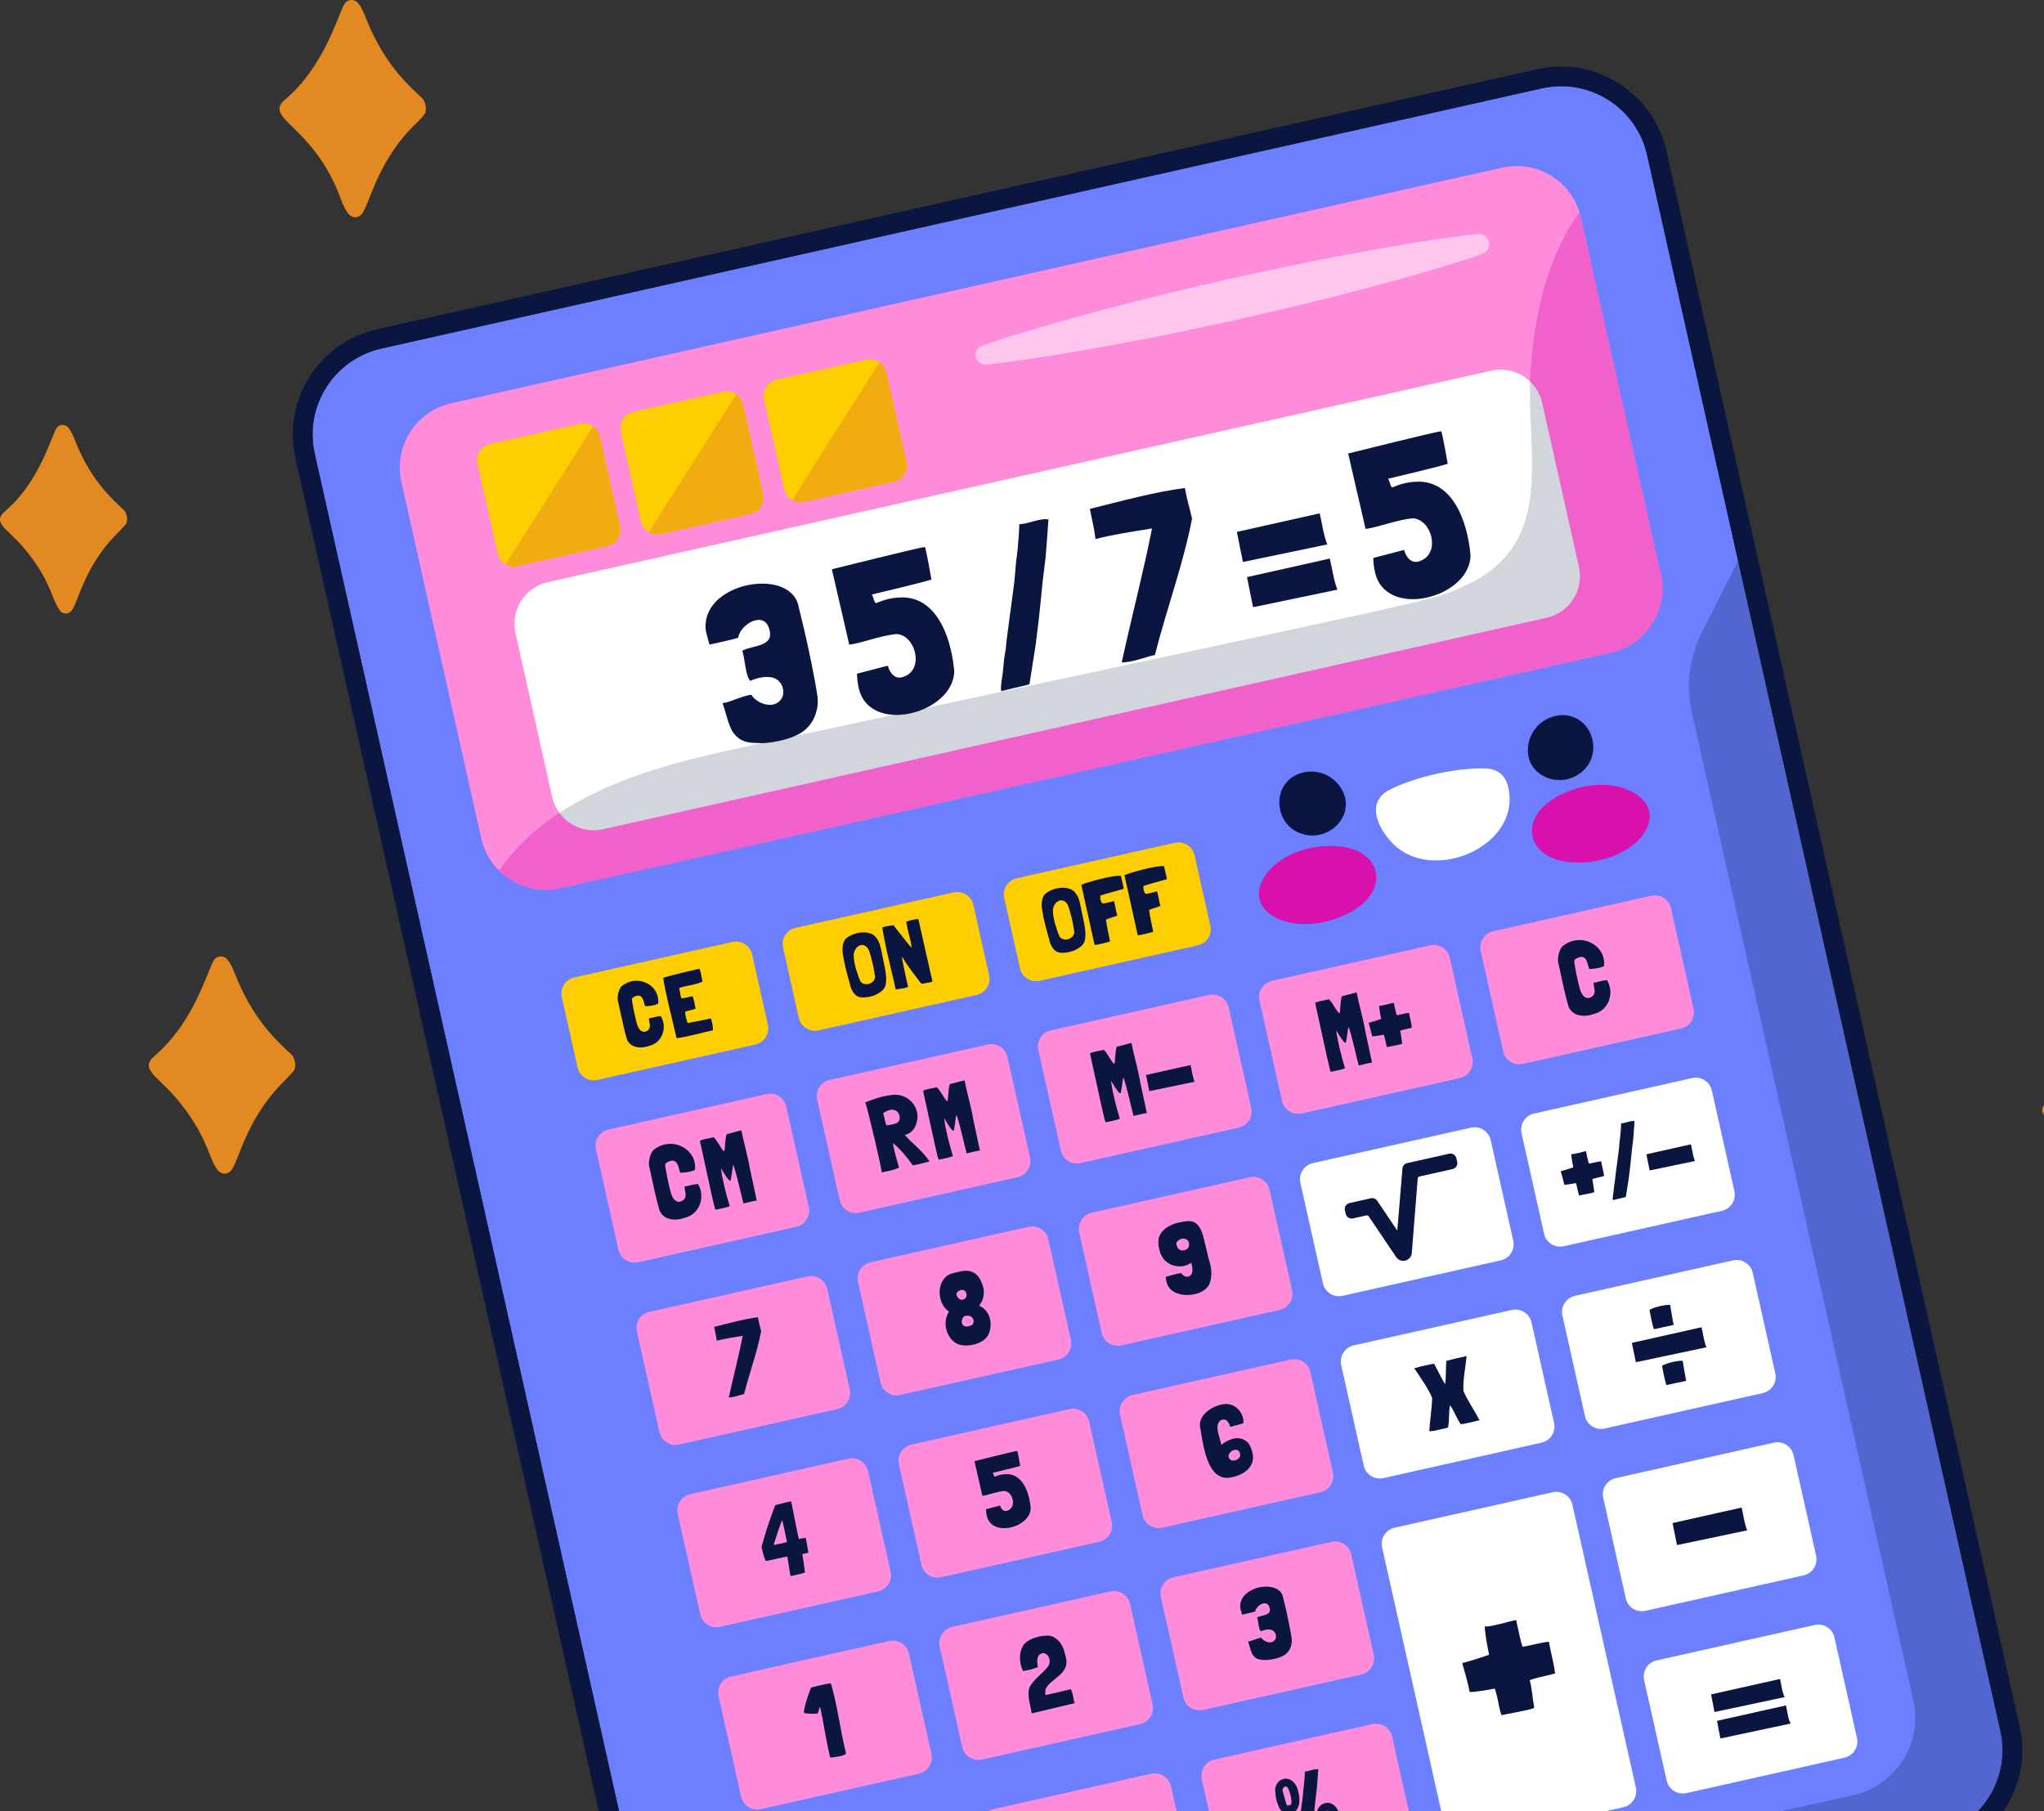 <svg width="79" height="70" viewBox="0 0 79 70" fill="none" xmlns="http://www.w3.org/2000/svg">
<rect x="0" y="0" width="79" height="70" fill="#333333" stroke="none"/>
<path d="M63.66 5.992L77.314 66.901C77.725 68.734 76.571 70.555 74.734 70.967L29.888 81.021C29.475 81.113 29.063 81.128 28.663 81.069C27.303 80.877 26.137 79.865 25.819 78.445L12.164 17.536C11.753 15.702 12.907 13.881 14.745 13.47L59.59 3.416C61.428 3.004 63.248 4.158 63.66 5.992Z" fill="#6B7FFF"/>
<path d="M61.101 8.407L64.191 22.191C64.499 23.561 63.635 24.924 62.264 25.232L21.645 34.337C21.188 34.44 20.73 34.413 20.314 34.279C19.926 34.155 19.573 33.937 19.285 33.649C18.956 33.322 18.713 32.898 18.603 32.41L15.513 18.626C15.206 17.256 16.069 15.893 17.44 15.585L58.06 6.479C58.749 6.325 59.43 6.465 59.983 6.813C60.477 7.129 60.862 7.606 61.044 8.204C61.067 8.27 61.085 8.336 61.101 8.407Z" fill="#FF8CDB"/>
<path d="M58.86 41.12L64.973 39.75C65.316 39.673 65.532 39.332 65.455 38.989L64.584 35.104C64.507 34.76 64.166 34.545 63.823 34.621L57.71 35.992C57.366 36.069 57.151 36.41 57.227 36.753L58.099 40.638C58.176 40.981 58.517 41.198 58.86 41.12Z" fill="#FF8CDB"/>
<path d="M50.31 43.037L56.423 41.667C56.767 41.59 56.983 41.249 56.906 40.906L56.035 37.02C55.958 36.677 55.617 36.461 55.274 36.538L49.161 37.908C48.818 37.985 48.602 38.326 48.679 38.669L49.55 42.555C49.626 42.898 49.967 43.114 50.31 43.037Z" fill="#FF8CDB"/>
<path d="M46.5 66.09L52.613 64.719C52.957 64.642 53.172 64.302 53.096 63.958L52.225 60.073C52.148 59.73 51.807 59.514 51.464 59.591L45.35 60.961C45.007 61.038 44.791 61.379 44.868 61.722L45.739 65.607C45.816 65.951 46.157 66.167 46.5 66.09Z" fill="#FF8CDB"/>
<path d="M48.08 73.135L54.193 71.765C54.537 71.688 54.753 71.347 54.676 71.004L53.805 67.118C53.728 66.775 53.387 66.559 53.044 66.636L46.93 68.007C46.587 68.083 46.371 68.424 46.448 68.767L47.319 72.653C47.396 72.996 47.737 73.212 48.08 73.135Z" fill="#FF8CDB"/>
<path d="M44.922 59.044L51.034 57.674C51.378 57.597 51.593 57.256 51.517 56.913L50.645 53.028C50.569 52.684 50.228 52.468 49.885 52.545L43.771 53.916C43.428 53.993 43.212 54.333 43.289 54.677L44.16 58.562C44.237 58.905 44.578 59.121 44.922 59.044Z" fill="#FF8CDB"/>
<path d="M43.343 51.999L49.456 50.628C49.799 50.551 50.015 50.211 49.938 49.867L49.067 45.982C48.99 45.639 48.649 45.423 48.306 45.5L42.193 46.87C41.85 46.947 41.634 47.288 41.711 47.631L42.582 51.516C42.659 51.859 42.999 52.075 43.343 51.999Z" fill="#FF8CDB"/>
<path d="M41.763 44.953L47.877 43.582C48.22 43.505 48.436 43.165 48.359 42.821L47.488 38.936C47.411 38.593 47.07 38.377 46.727 38.454L40.614 39.824C40.271 39.901 40.055 40.242 40.132 40.585L41.003 44.471C41.079 44.814 41.42 45.03 41.763 44.953Z" fill="#FF8CDB"/>
<path d="M37.953 68.006L44.066 66.636C44.409 66.559 44.625 66.218 44.548 65.875L43.677 61.989C43.6 61.646 43.259 61.43 42.916 61.507L36.803 62.878C36.459 62.955 36.243 63.295 36.32 63.639L37.191 67.524C37.269 67.867 37.609 68.083 37.953 68.006Z" fill="#FF8CDB"/>
<path d="M39.534 75.052L45.647 73.681C45.99 73.604 46.206 73.264 46.129 72.92L45.258 69.035C45.181 68.692 44.84 68.476 44.497 68.553L38.384 69.923C38.04 70 37.824 70.341 37.901 70.684L38.772 74.569C38.85 74.913 39.19 75.129 39.534 75.052Z" fill="#FF8CDB"/>
<path d="M36.374 60.96L42.487 59.59C42.83 59.513 43.046 59.172 42.969 58.829L42.098 54.944C42.021 54.6 41.681 54.385 41.337 54.461L35.224 55.832C34.881 55.909 34.665 56.249 34.742 56.593L35.613 60.478C35.69 60.821 36.03 61.038 36.374 60.96Z" fill="#FF8CDB"/>
<path d="M34.794 53.915L40.907 52.544C41.25 52.468 41.466 52.127 41.389 51.783L40.518 47.898C40.441 47.555 40.1 47.339 39.757 47.416L33.644 48.786C33.301 48.863 33.085 49.204 33.162 49.547L34.033 53.433C34.11 53.776 34.45 53.992 34.794 53.915Z" fill="#FF8CDB"/>
<path d="M33.215 46.869L39.328 45.499C39.672 45.422 39.887 45.081 39.81 44.738L38.939 40.852C38.862 40.509 38.522 40.293 38.178 40.37L32.065 41.741C31.722 41.818 31.506 42.158 31.583 42.502L32.454 46.387C32.531 46.73 32.872 46.946 33.215 46.869Z" fill="#FF8CDB"/>
<path d="M29.405 69.922L35.518 68.552C35.862 68.475 36.077 68.134 36.001 67.791L35.129 63.906C35.053 63.562 34.712 63.346 34.368 63.423L28.256 64.794C27.912 64.871 27.697 65.211 27.773 65.555L28.644 69.44C28.721 69.783 29.062 69.999 29.405 69.922Z" fill="#FF8CDB"/>
<path d="M27.826 62.877L33.94 61.506C34.283 61.429 34.499 61.089 34.422 60.745L33.551 56.86C33.474 56.517 33.133 56.301 32.79 56.378L26.677 57.748C26.333 57.825 26.117 58.166 26.194 58.509L27.065 62.394C27.143 62.738 27.483 62.953 27.826 62.877Z" fill="#FF8CDB"/>
<path d="M26.247 55.831L32.36 54.461C32.704 54.384 32.92 54.043 32.843 53.7L31.972 49.815C31.895 49.471 31.554 49.255 31.211 49.332L25.097 50.703C24.754 50.779 24.538 51.12 24.615 51.464L25.486 55.349C25.563 55.692 25.904 55.908 26.247 55.831Z" fill="#FF8CDB"/>
<path d="M24.666 48.786L30.778 47.415C31.122 47.339 31.338 46.998 31.261 46.654L30.39 42.769C30.313 42.426 29.972 42.21 29.629 42.287L23.515 43.657C23.172 43.734 22.956 44.075 23.033 44.418L23.904 48.303C23.982 48.647 24.322 48.863 24.666 48.786Z" fill="#FF8CDB"/>
<path d="M23.473 21.111L20.008 21.887C19.659 21.966 19.312 21.746 19.234 21.397L18.457 17.931C18.379 17.582 18.598 17.236 18.948 17.158L22.413 16.381C22.762 16.303 23.109 16.522 23.187 16.872L23.964 20.337C24.041 20.686 23.822 21.033 23.473 21.111Z" fill="#FFCE00"/>
<path d="M29.01 19.869L25.545 20.646C25.196 20.724 24.849 20.505 24.771 20.155L23.994 16.69C23.916 16.341 24.135 15.995 24.485 15.916L27.95 15.14C28.299 15.061 28.646 15.281 28.724 15.63L29.501 19.096C29.579 19.445 29.359 19.791 29.01 19.869Z" fill="#FFCE00"/>
<path d="M34.259 14.39L35.036 17.857C35.114 18.203 34.894 18.549 34.548 18.627L31.081 19.404C30.915 19.441 30.749 19.412 30.612 19.331C30.463 19.245 30.348 19.097 30.308 18.917L29.531 15.45C29.452 15.1 29.671 14.754 30.021 14.676L33.488 13.899C33.668 13.859 33.852 13.899 33.992 13.997C34.124 14.086 34.221 14.224 34.259 14.39Z" fill="#FFCE00"/>
<path d="M40.184 37.908L46.297 36.537C46.64 36.46 46.856 36.12 46.779 35.776L46.169 33.056C46.093 32.713 45.752 32.497 45.408 32.574L39.296 33.944C38.952 34.021 38.736 34.362 38.813 34.706L39.423 37.425C39.5 37.769 39.84 37.984 40.184 37.908Z" fill="#FFCE00"/>
<path d="M31.634 39.824L37.748 38.454C38.091 38.377 38.307 38.036 38.23 37.693L37.62 34.973C37.543 34.63 37.203 34.414 36.859 34.491L30.746 35.861C30.402 35.938 30.187 36.279 30.264 36.622L30.873 39.342C30.95 39.685 31.291 39.901 31.634 39.824Z" fill="#FFCE00"/>
<path d="M23.085 41.74L29.198 40.37C29.541 40.293 29.757 39.952 29.68 39.609L29.07 36.889C28.993 36.546 28.653 36.33 28.309 36.407L22.196 37.777C21.853 37.854 21.637 38.195 21.714 38.538L22.324 41.258C22.401 41.601 22.742 41.817 23.085 41.74Z" fill="#FFCE00"/>
<g opacity="0.5">
<path d="M34.26 14.39L35.037 17.857C35.114 18.203 34.895 18.549 34.549 18.626L31.082 19.404C30.916 19.441 30.75 19.411 30.613 19.331L33.993 13.997C34.125 14.086 34.222 14.224 34.26 14.39Z" fill="#E38921"/>
<path d="M28.724 15.631L29.501 19.097C29.578 19.444 29.359 19.79 29.013 19.867L25.546 20.644C25.38 20.682 25.214 20.652 25.077 20.572L28.457 15.238C28.588 15.327 28.686 15.465 28.724 15.631Z" fill="#E38921"/>
<path d="M23.187 16.872L23.965 20.339C24.042 20.685 23.823 21.031 23.477 21.109L20.01 21.886C19.844 21.923 19.678 21.894 19.541 21.813L22.921 16.48C23.053 16.568 23.15 16.706 23.187 16.872Z" fill="#E38921"/>
</g>
<g opacity="0.25">
<path d="M67.179 21.68L77.317 66.9C77.728 68.734 76.574 70.555 74.737 70.967L29.891 81.02C29.478 81.113 29.065 81.127 28.666 81.068L29.003 80.703C30.337 79.254 32.086 78.246 34.008 77.815L71.631 69.38C73.281 69.01 74.32 67.371 73.95 65.721L65.391 27.539C65.155 26.49 65.292 25.394 65.778 24.436L67.179 21.68Z" fill="#0A1640"/>
</g>
<path d="M48.818 33.973C49.43 32.884 51.127 32.46 52.268 32.817C53.397 33.17 53.624 34.468 52.2 35.252C50.248 36.325 48.025 35.385 48.818 33.973Z" fill="#D811AD"/>
<path d="M63.286 30.729C62.268 30.006 60.552 30.347 59.673 31.157C58.803 31.958 59.152 33.228 60.774 33.329C62.997 33.467 64.607 31.668 63.286 30.729Z" fill="#D811AD"/>
<path d="M59.781 23.877L23.308 32.05C22.649 32.199 21.993 31.928 21.622 31.417C21.491 31.242 21.395 31.037 21.343 30.809L19.923 24.466C19.722 23.58 20.281 22.702 21.168 22.501L57.64 14.327C58.199 14.201 58.754 14.375 59.138 14.747C59.365 14.961 59.532 15.245 59.606 15.572L61.026 21.911C61.227 22.798 60.667 23.676 59.781 23.877Z" fill="white"/>
<path d="M63.596 62.257L69.71 60.887C70.053 60.81 70.269 60.469 70.192 60.126L69.321 56.24C69.244 55.897 68.903 55.681 68.56 55.758L62.447 57.129C62.104 57.206 61.888 57.546 61.965 57.89L62.836 61.775C62.912 62.118 63.253 62.334 63.596 62.257Z" fill="white"/>
<path d="M65.177 69.303L71.29 67.932C71.633 67.855 71.849 67.515 71.772 67.171L70.901 63.286C70.824 62.943 70.483 62.727 70.14 62.804L64.027 64.174C63.684 64.251 63.468 64.592 63.545 64.935L64.416 68.82C64.492 69.164 64.833 69.379 65.177 69.303Z" fill="white"/>
<path d="M62.019 55.212L68.132 53.841C68.475 53.764 68.691 53.424 68.614 53.08L67.743 49.195C67.666 48.852 67.326 48.636 66.982 48.713L60.869 50.083C60.526 50.16 60.31 50.501 60.387 50.844L61.258 54.73C61.335 55.073 61.675 55.289 62.019 55.212Z" fill="white"/>
<path d="M60.439 48.166L66.552 46.796C66.895 46.719 67.111 46.378 67.034 46.035L66.163 42.15C66.086 41.806 65.745 41.59 65.402 41.667L59.289 43.038C58.946 43.115 58.73 43.455 58.807 43.799L59.678 47.684C59.755 48.027 60.095 48.243 60.439 48.166Z" fill="white"/>
<path d="M53.418 59.806L55.868 70.736C55.945 71.08 56.286 71.296 56.629 71.219L62.742 69.848C63.086 69.771 63.301 69.431 63.225 69.087L60.774 58.157C60.697 57.813 60.357 57.597 60.013 57.674L53.9 59.045C53.557 59.121 53.341 59.462 53.418 59.806Z" fill="white"/>
<path d="M53.469 57.128L59.582 55.757C59.925 55.681 60.141 55.34 60.064 54.996L59.193 51.111C59.116 50.768 58.776 50.552 58.432 50.629L52.319 51.999C51.976 52.076 51.76 52.417 51.837 52.76L52.708 56.645C52.785 56.989 53.126 57.205 53.469 57.128Z" fill="white"/>
<path d="M51.891 50.082L58.004 48.712C58.347 48.635 58.563 48.294 58.486 47.951L57.615 44.066C57.538 43.722 57.198 43.507 56.854 43.583L50.741 44.954C50.398 45.031 50.182 45.371 50.259 45.715L51.13 49.6C51.207 49.944 51.548 50.159 51.891 50.082Z" fill="white"/>
<path d="M57.38 29.698C57.886 29.705 58.182 29.977 58.283 30.383C58.83 32.557 55.738 34.025 54.091 32.828C53.502 32.399 52.71 31.227 53.535 30.631C53.97 30.317 55.727 29.677 57.38 29.698Z" fill="white"/>
<path opacity="0.5" d="M37.962 13.355C39.52 12.829 41.096 12.383 42.678 11.964C44.258 11.54 45.85 11.164 47.443 10.796C49.04 10.443 50.639 10.101 52.248 9.805C53.857 9.504 55.471 9.232 57.104 9.039C57.326 9.013 57.527 9.171 57.553 9.393C57.576 9.586 57.458 9.764 57.28 9.823C55.722 10.346 54.145 10.789 52.562 11.204C50.981 11.623 49.388 11.996 47.794 12.359C46.196 12.706 44.596 13.045 42.986 13.337C41.376 13.633 39.761 13.902 38.127 14.092C37.919 14.116 37.73 13.967 37.706 13.758C37.684 13.578 37.795 13.411 37.962 13.355Z" fill="white"/>
<g opacity="0.35">
<path d="M62.261 25.231L21.643 34.339C21.184 34.44 20.726 34.414 20.311 34.278C19.922 34.156 19.573 33.938 19.284 33.649C19.835 32.867 20.529 32.177 21.294 31.635C21.403 31.557 21.512 31.482 21.621 31.417C21.993 31.928 22.648 32.199 23.308 32.05L59.78 23.877C60.667 23.676 61.226 22.798 61.025 21.911L59.605 15.572C59.531 15.245 59.365 14.961 59.138 14.747C59.138 14.576 59.146 14.411 59.16 14.245C59.325 12.113 59.802 9.928 61.042 8.203C61.095 8.356 64.188 22.186 64.188 22.191C64.498 23.562 63.633 24.925 62.261 25.231Z" fill="#D811AD"/>
</g>
<g opacity="0.18">
<path d="M59.781 23.877L23.308 32.05C22.649 32.199 21.993 31.928 21.622 31.417C23.859 29.945 26.558 29.346 29.184 28.778C56.548 22.903 55.198 23.265 56.522 22.684C60.091 21.116 59.047 17.822 59.138 14.747C59.366 14.961 59.532 15.245 59.606 15.572L61.026 21.911C61.227 22.798 60.667 23.676 59.781 23.877Z" fill="#0A1640"/>
</g>
<path d="M28.2 28.038C28.099 27.786 28.049 27.523 27.929 27.186C27.927 27.177 27.927 27.177 27.935 27.175L27.944 27.174C28.287 27.123 28.605 26.919 29.024 26.852L29.033 26.85L29.043 26.856C29.269 27.231 30.012 27.464 30.246 26.923C30.33 26.665 30.222 26.343 29.947 26.219C29.662 26.097 29.259 26.196 28.993 26.317C28.791 26.052 28.804 25.473 28.69 25.162L28.688 25.153C29.038 24.933 29.936 25.024 29.735 24.324C29.539 23.57 28.602 24.135 28.53 24.648C28.359 24.713 27.453 24.907 27.42 24.914L27.416 24.898C27.365 24.669 27.235 24.37 27.273 24.105C27.374 22.655 29.837 22.093 30.641 22.986C30.79 23.139 30.856 23.355 30.895 23.568C31.134 24.516 31.334 25.447 31.504 26.366C31.553 26.701 31.656 27.042 31.581 27.378C31.503 27.785 31.296 28.124 30.912 28.352C30.527 28.571 29.993 28.682 29.549 28.72C29.383 28.73 29.228 28.712 29.058 28.706C28.807 28.691 28.643 28.595 28.612 28.575C28.416 28.451 28.276 28.261 28.2 28.038Z" fill="#0A1640"/>
<path d="M34.308 25.729L34.31 25.738C34.312 25.746 34.324 25.761 34.326 25.77C34.461 26.174 34.719 26.258 34.968 26.14C35.723 25.829 35.376 24.559 34.663 24.506C34.07 24.55 33.33 24.849 32.84 24.915C32.831 24.917 32.823 24.919 32.821 24.91C32.569 23.787 32.388 23.057 32.151 22.001L32.16 21.999C32.27 21.975 35.518 21.158 35.745 21.142C35.785 21.16 35.994 22.372 36 22.397C35.763 22.486 33.911 22.928 33.708 22.973L33.7 22.975L33.704 22.991L33.706 23C33.707 23.008 33.718 23.015 33.72 23.023C33.766 23.11 33.777 23.241 33.834 23.299L33.845 23.305L33.855 23.312L33.864 23.31C34.163 23.181 34.456 23.106 34.746 23.094C36.151 22.992 36.759 24.558 36.879 25.923C36.893 27.569 33.574 28.464 33.182 26.557C33.15 26.413 33.129 26.241 33.123 26.056L33.118 26.039L34.308 25.729Z" fill="#0A1640"/>
<path d="M39.796 26.396C39.793 26.424 39.786 26.434 39.78 26.444C39.65 26.5 39.493 26.509 38.73 26.706L38.722 26.708C38.62 26.731 38.771 25.979 38.769 25.891C38.79 25.629 38.818 25.357 38.872 25.087C38.881 24.926 38.907 24.69 39.174 22.714C39.227 22.356 39.239 22.017 39.275 21.663C39.291 21.615 39.377 20.931 39.396 20.262C39.732 20.257 40.225 20.005 40.525 20.079C40.514 20.144 40.519 20.169 40.509 20.242C40.503 20.412 40.473 20.756 40.412 21.55C40.372 21.887 40.324 22.226 40.291 22.552C40.218 23.216 40.169 23.866 40.077 24.525C40.056 24.707 40.035 24.889 40.005 25.073L39.796 26.396Z" fill="#0A1640"/>
<path d="M42.339 20.834C42.298 20.453 42.191 20.016 42.124 19.677L42.122 19.669C43.29 19.38 44.668 19 45.799 18.862L45.8 18.871C45.873 19.316 45.974 19.603 46.072 20.042C45.747 21.756 45.09 23.535 44.637 25.312C44.3 25.387 43.713 25.617 43.354 25.599C43.753 23.781 44.193 22.104 44.526 20.425C43.866 20.528 42.925 20.677 42.356 20.831L42.339 20.834Z" fill="#0A1640"/>
<path d="M47.806 20.558L51.005 19.84C51.102 20.235 51.148 20.677 51.301 21.042L51.292 21.043C51.123 21.081 48.208 21.682 48.039 21.72C47.988 21.492 47.821 20.625 47.806 20.558ZM48.197 22.305L51.397 21.588C51.494 21.983 51.54 22.425 51.693 22.79L51.685 22.791C51.516 22.829 48.6 23.43 48.432 23.468C48.38 23.239 48.213 22.373 48.197 22.305Z" fill="#0A1640"/>
<path d="M54.263 21.256L54.265 21.264C54.267 21.273 54.279 21.288 54.281 21.296C54.416 21.7 54.674 21.784 54.923 21.667C55.678 21.356 55.331 20.085 54.618 20.032C54.026 20.076 53.285 20.376 52.795 20.441C52.786 20.443 52.778 20.445 52.776 20.436C52.525 19.314 52.343 18.583 52.106 17.527L52.115 17.526C52.224 17.501 55.472 16.684 55.7 16.669C55.739 16.686 55.949 17.898 55.955 17.924C55.717 18.012 53.866 18.454 53.663 18.5L53.655 18.501L53.659 18.518L53.66 18.526C53.662 18.535 53.672 18.541 53.674 18.549C53.721 18.636 53.732 18.767 53.789 18.825L53.8 18.831L53.81 18.838L53.818 18.836C54.118 18.707 54.411 18.632 54.701 18.62C56.106 18.519 56.713 20.085 56.834 21.45C56.848 23.096 53.528 23.99 53.136 22.083C53.104 21.94 53.083 21.767 53.077 21.582L53.073 21.566L54.263 21.256Z" fill="#0A1640"/>
<path d="M24.425 38.632C24.416 38.658 24.533 39.305 24.63 39.609C24.673 39.74 24.753 39.873 24.895 39.88C24.997 39.868 25.087 39.808 25.111 39.706C25.139 39.589 25.081 39.476 25.08 39.357C25.214 39.345 25.404 39.267 25.543 39.275C25.802 39.713 25.596 40.297 25.099 40.42C24.784 40.537 24.344 40.513 24.221 40.139C24.13 39.814 24.048 39.463 23.892 38.722C23.864 38.645 23.866 38.558 23.879 38.485C23.893 38.355 23.932 38.243 24 38.144C24.043 38.096 24.096 38.059 24.157 38.027C24.737 37.681 25.515 38.11 25.438 38.792C25.279 38.867 25.117 38.882 24.936 38.89C24.868 38.715 24.859 38.419 24.595 38.489C24.539 38.512 24.465 38.536 24.436 38.582C24.428 38.596 24.426 38.62 24.425 38.632Z" fill="#0A1640"/>
<path d="M27.481 39.365C27.524 39.51 27.561 39.675 27.554 39.82C27.088 39.92 26.6 40.066 26.15 40.127C25.972 39.334 25.76 38.58 25.629 37.788C26.153 37.641 27.035 37.429 27.04 37.449C27.1 37.605 27.113 37.774 27.149 37.935L27.15 37.938C26.873 38.068 26.558 38.085 26.263 38.18L26.253 38.182L26.25 38.187C26.283 38.319 26.285 38.47 26.343 38.586L26.347 38.588C26.486 38.568 26.629 38.533 26.77 38.504L26.771 38.508C26.829 38.656 26.843 38.815 26.884 38.982C26.752 39.051 26.518 39.064 26.479 39.112C26.484 39.251 26.54 39.433 26.574 39.539L26.579 39.542C26.88 39.475 27.17 39.438 27.479 39.358L27.481 39.365Z" fill="#0A1640"/>
<path d="M25.71 45.033C25.701 45.063 25.833 45.797 25.943 46.144C25.993 46.292 26.083 46.443 26.245 46.451C26.36 46.437 26.463 46.37 26.49 46.254C26.522 46.12 26.456 45.992 26.454 45.858C26.606 45.844 26.823 45.755 26.98 45.764C27.275 46.261 27.041 46.925 26.476 47.064C26.118 47.197 25.619 47.171 25.478 46.745C25.375 46.377 25.282 45.977 25.105 45.136C25.073 45.049 25.076 44.95 25.09 44.866C25.106 44.72 25.15 44.591 25.228 44.48C25.277 44.424 25.336 44.382 25.406 44.346C26.065 43.954 26.949 44.441 26.861 45.215C26.681 45.301 26.497 45.318 26.291 45.327C26.214 45.128 26.204 44.792 25.903 44.871C25.84 44.898 25.756 44.925 25.723 44.977C25.713 44.991 25.712 45.02 25.71 45.033Z" fill="#0A1640"/>
<path d="M29.248 46.402C29.089 46.417 28.859 46.485 28.735 46.513C28.616 46.074 28.49 45.438 28.342 45.014C28.299 45.134 28.267 45.627 28.224 45.636C28.145 45.65 27.864 45.142 27.862 45.15C27.928 45.645 28.065 46.145 28.204 46.62C28.043 46.684 27.83 46.716 27.663 46.754C27.659 46.755 27.654 46.752 27.649 46.745C27.613 46.678 27.507 46.205 27.05 44.092C27.18 44.018 27.405 44.004 27.574 43.954L27.578 43.953C27.699 44.041 27.857 44.381 27.965 44.483C27.975 44.488 27.983 44.49 27.991 44.489C28.025 44.493 28.018 43.972 28.085 43.831C28.161 43.826 28.493 43.723 28.656 43.687C28.748 44.188 28.898 44.657 28.982 45.16L29.248 46.402Z" fill="#0A1640"/>
<path d="M35.929 44.888C35.747 44.929 35.523 45.003 35.286 45.04L35.282 45.041C35.128 44.827 34.806 44.409 34.524 44.187L34.514 44.177C34.535 44.417 34.69 44.925 34.746 45.12C34.587 45.233 34.127 45.291 34.079 45.315C34.11 45.308 33.54 42.857 33.443 42.605C33.725 42.497 34.066 42.364 34.453 42.322C35.073 42.216 35.62 42.799 35.419 43.411C35.363 43.619 35.234 43.791 34.989 43.862L34.974 43.866L34.97 43.867L34.971 43.87C35.275 44.206 35.674 44.496 35.925 44.889L35.929 44.888ZM34.259 43.496L34.263 43.495C34.386 43.48 34.535 43.455 34.655 43.407C34.843 43.32 34.789 43.006 34.621 42.925C34.484 42.846 34.299 42.908 34.132 43.023C34.174 43.152 34.213 43.384 34.259 43.496Z" fill="#0A1640"/>
<path d="M37.874 44.468C37.715 44.483 37.485 44.551 37.361 44.579C37.242 44.141 37.116 43.504 36.968 43.08C36.925 43.2 36.893 43.693 36.85 43.702C36.771 43.716 36.49 43.207 36.488 43.216C36.554 43.711 36.691 44.211 36.83 44.686C36.669 44.75 36.456 44.782 36.289 44.819C36.285 44.82 36.28 44.817 36.275 44.81C36.239 44.744 36.133 44.271 35.676 42.158C35.806 42.084 36.031 42.07 36.2 42.02L36.203 42.019C36.325 42.106 36.483 42.446 36.591 42.548C36.601 42.554 36.609 42.556 36.618 42.554C36.651 42.559 36.645 42.038 36.711 41.897C36.788 41.892 37.119 41.789 37.282 41.753C37.375 42.254 37.524 42.722 37.608 43.226L37.874 44.468Z" fill="#0A1640"/>
<path d="M44.326 43.022C44.166 43.038 43.936 43.105 43.812 43.133C43.693 42.695 43.567 42.058 43.419 41.635C43.376 41.754 43.344 42.247 43.301 42.257C43.223 42.27 42.941 41.762 42.939 41.771C43.005 42.266 43.142 42.766 43.281 43.24C43.12 43.305 42.907 43.336 42.74 43.374C42.736 43.375 42.731 43.372 42.726 43.365C42.691 43.299 42.584 42.825 42.127 40.712C42.258 40.639 42.483 40.624 42.651 40.574L42.655 40.573C42.776 40.661 42.934 41.001 43.043 41.103C43.052 41.108 43.06 41.111 43.069 41.109C43.102 41.113 43.096 40.593 43.162 40.452C43.239 40.447 43.57 40.344 43.734 40.307C43.826 40.808 43.975 41.277 44.06 41.78L44.326 43.022Z" fill="#0A1640"/>
<path d="M44.293 41.548L46.014 41.163C46.067 41.379 46.088 41.603 46.171 41.809L46.167 41.81C46.085 41.828 44.502 42.154 44.42 42.172C44.393 42.052 44.3 41.579 44.293 41.548Z" fill="#0A1640"/>
<path d="M53.029 41.071C52.869 41.086 52.639 41.154 52.515 41.182C52.396 40.743 52.27 40.107 52.122 39.683C52.08 39.803 52.047 40.295 52.004 40.305C51.926 40.319 51.644 39.81 51.642 39.819C51.709 40.314 51.845 40.813 51.984 41.288C51.824 41.353 51.61 41.385 51.443 41.422C51.439 41.423 51.435 41.42 51.429 41.413C51.394 41.347 51.288 40.873 50.83 38.76C50.961 38.687 51.186 38.672 51.354 38.622L51.358 38.621C51.479 38.709 51.637 39.049 51.746 39.15C51.755 39.156 51.764 39.158 51.772 39.157C51.805 39.161 51.799 38.64 51.865 38.499C51.941 38.494 52.273 38.391 52.436 38.355C52.529 38.856 52.678 39.324 52.763 39.828L53.029 41.071Z" fill="#0A1640"/>
<path d="M53.603 40.461C53.548 40.306 53.559 40.246 53.506 40.067C53.496 40.024 53.485 39.994 53.48 39.991L53.473 39.993C53.419 40.005 53.081 40.064 53.033 40.05C53.029 40.047 53.029 40.047 53.028 40.043C53.014 39.928 52.904 39.561 52.897 39.531C52.926 39.532 53.356 39.395 53.381 39.381C53.368 39.323 53.355 39.244 53.334 39.135C53.322 39.06 53.315 38.992 53.307 38.941C53.304 38.908 53.305 38.896 53.303 38.868C53.375 38.897 53.782 38.765 53.87 38.757C53.895 38.87 53.961 39.198 53.986 39.237C54.109 39.222 54.338 39.154 54.459 39.147C54.496 39.368 54.546 39.519 54.57 39.714C54.543 39.74 54.158 39.802 54.114 39.845C54.146 39.932 54.176 40.247 54.193 40.325L54.195 40.333C54.203 40.368 53.627 40.456 53.61 40.472C53.608 40.468 53.605 40.472 53.603 40.461Z" fill="#0A1640"/>
<path d="M60.844 37.157C60.835 37.187 60.967 37.921 61.077 38.268C61.126 38.416 61.217 38.566 61.378 38.575C61.494 38.562 61.597 38.493 61.624 38.377C61.655 38.244 61.59 38.116 61.588 37.981C61.74 37.968 61.957 37.878 62.114 37.888C62.409 38.385 62.174 39.049 61.61 39.188C61.252 39.321 60.753 39.295 60.612 38.869C60.509 38.501 60.416 38.101 60.239 37.26C60.207 37.173 60.21 37.075 60.223 36.99C60.24 36.844 60.284 36.716 60.361 36.604C60.41 36.549 60.47 36.506 60.54 36.471C61.198 36.078 62.083 36.565 61.995 37.34C61.814 37.425 61.63 37.442 61.425 37.451C61.347 37.252 61.337 36.916 61.037 36.996C60.974 37.022 60.89 37.049 60.856 37.101C60.847 37.115 60.846 37.145 60.844 37.157Z" fill="#0A1640"/>
<path d="M27.702 51.818C27.683 51.643 27.634 51.442 27.602 51.285L27.602 51.282C28.138 51.149 28.773 50.974 29.293 50.911L29.294 50.915C29.327 51.119 29.373 51.251 29.418 51.454C29.269 52.242 28.967 53.06 28.758 53.878C28.603 53.913 28.333 54.018 28.168 54.01C28.351 53.173 28.554 52.402 28.707 51.629C28.404 51.677 27.97 51.745 27.709 51.816L27.702 51.818Z" fill="#0A1640"/>
<path d="M37.998 49.743L38.014 49.813C38.023 49.855 38.029 49.899 38.025 49.937C38.024 50.133 37.981 50.285 37.844 50.459L37.845 50.463C38.292 50.656 38.394 51.237 38.184 51.611C37.989 51.981 37.194 52.143 36.869 51.857C36.555 51.605 36.428 51.074 36.678 50.695C36.18 50.367 36.173 49.389 36.806 49.215C37.169 49.121 37.344 49.082 37.537 49.145C37.623 49.183 37.665 49.186 37.791 49.312C37.813 49.336 37.861 49.403 37.883 49.447C37.92 49.524 37.938 49.565 37.966 49.636C37.976 49.663 37.983 49.678 37.989 49.705L37.993 49.72L37.998 49.743ZM37.629 51.025C37.626 51.014 37.622 50.994 37.615 50.984C37.594 50.944 37.564 50.901 37.523 50.882C37.453 50.844 37.357 50.834 37.272 50.873C37.137 50.96 37.128 51.231 37.315 51.263C37.387 51.276 37.475 51.252 37.539 51.225C37.565 51.211 37.582 51.199 37.591 51.185C37.615 51.163 37.616 51.134 37.626 51.103C37.633 51.085 37.628 51.062 37.63 51.049C37.629 51.045 37.631 51.037 37.629 51.025ZM36.963 50.004L36.965 50.011C36.978 50.122 37.059 50.251 37.206 50.23C37.463 50.193 37.379 49.73 37.067 49.886C37.056 49.892 37.052 49.889 37.039 49.904C37.014 49.922 37.012 49.931 37 49.946C36.99 49.96 36.968 49.986 36.966 49.998C36.962 49.999 36.962 49.999 36.963 50.004Z" fill="#0A1640"/>
<path d="M46.695 48.569C46.738 48.739 46.794 48.901 46.813 49.077C46.829 49.273 46.811 49.469 46.736 49.645C46.497 50.106 45.616 50.177 45.26 49.845C45.141 49.733 45.072 49.573 45.055 49.369L45.051 49.35C45.232 49.305 45.462 49.221 45.659 49.205C45.709 49.304 45.827 49.372 45.944 49.333C46.134 49.267 46.1 49.009 46.043 48.81L46.038 48.806C45.726 49.032 45.288 48.971 45.028 48.719C44.831 48.535 44.735 48.124 44.778 47.877C44.794 47.825 44.808 47.777 44.834 47.726C44.959 47.486 45.224 47.337 45.505 47.262C45.771 47.214 46.059 47.113 46.268 47.319C46.429 47.475 46.495 47.733 46.558 47.997L46.695 48.569ZM45.951 48.034C45.928 47.876 45.702 47.816 45.556 47.93C45.497 47.972 45.452 48.027 45.47 48.105C45.485 48.154 45.504 48.203 45.529 48.243L45.53 48.246C45.639 48.389 45.888 48.333 45.942 48.191C45.951 48.16 45.947 48.161 45.955 48.139C45.96 48.109 45.953 48.115 45.959 48.085C45.96 48.073 45.955 48.053 45.951 48.034Z" fill="#0A1640"/>
<path d="M56.011 44.59L54.386 44.954C54.284 44.977 54.209 45.065 54.204 45.167L54.005 47.561L53.229 46.409C53.175 46.329 53.079 46.291 52.985 46.312L52.156 46.498C52.031 46.526 51.951 46.651 51.979 46.776L52.011 46.915C52.039 47.041 52.164 47.12 52.289 47.091L52.809 46.975C52.845 46.967 52.881 46.981 52.901 47.011L53.961 48.585C54.037 48.699 54.173 48.753 54.308 48.723L54.324 48.719C54.461 48.681 54.559 48.56 54.566 48.419L54.794 45.552C54.795 45.512 54.823 45.48 54.862 45.471L56.144 45.183C56.27 45.155 56.349 45.03 56.321 44.905L56.289 44.766C56.262 44.64 56.136 44.562 56.011 44.59Z" fill="#0A1640"/>
<path d="M61.028 46.196C60.973 46.041 60.984 45.981 60.932 45.801C60.922 45.759 60.911 45.728 60.906 45.726L60.899 45.728C60.845 45.74 60.507 45.799 60.459 45.786C60.455 45.783 60.455 45.783 60.454 45.779C60.44 45.663 60.329 45.296 60.322 45.265C60.352 45.267 60.781 45.13 60.807 45.116C60.794 45.058 60.781 44.979 60.76 44.87C60.747 44.795 60.74 44.727 60.733 44.676C60.73 44.643 60.731 44.631 60.729 44.603C60.801 44.632 61.208 44.5 61.296 44.492C61.321 44.605 61.386 44.933 61.411 44.972C61.535 44.957 61.764 44.889 61.885 44.882C61.922 45.102 61.972 45.254 61.996 45.449C61.969 45.475 61.583 45.537 61.54 45.58C61.572 45.666 61.601 45.982 61.619 46.06L61.621 46.068C61.628 46.103 61.052 46.191 61.036 46.207C61.033 46.203 61.031 46.208 61.028 46.196Z" fill="#0A1640"/>
<path d="M62.841 46.238C62.84 46.251 62.837 46.256 62.834 46.261C62.775 46.286 62.702 46.29 62.351 46.381L62.347 46.382C62.3 46.392 62.37 46.047 62.369 46.006C62.379 45.885 62.391 45.76 62.416 45.636C62.42 45.562 62.432 45.453 62.555 44.545C62.58 44.38 62.585 44.224 62.602 44.061C62.609 44.039 62.649 43.724 62.657 43.416C62.812 43.414 63.039 43.298 63.177 43.332C63.172 43.362 63.174 43.374 63.17 43.408C63.167 43.486 63.153 43.644 63.125 44.009C63.107 44.164 63.085 44.32 63.069 44.47C63.036 44.776 63.013 45.075 62.971 45.378C62.962 45.462 62.951 45.545 62.938 45.63L62.841 46.238Z" fill="#0A1640"/>
<path d="M63.632 44.613L65.353 44.227C65.405 44.444 65.427 44.668 65.509 44.874L65.506 44.874C65.424 44.893 63.841 45.219 63.759 45.237C63.732 45.117 63.639 44.644 63.632 44.613Z" fill="#0A1640"/>
<path d="M30.903 59.48C30.967 59.454 31.079 59.449 31.142 59.435L31.245 60.003C31.169 60.048 31.081 60.036 31.01 60.068C31.007 60.052 31.111 60.698 31.109 60.764C31.086 60.806 30.913 60.833 30.556 60.916C30.542 60.908 30.439 60.192 30.431 60.161C30.37 60.159 29.612 60.345 29.596 60.328C29.576 60.296 29.489 60.087 29.431 59.774C29.5 59.611 29.574 59.178 29.962 58.177C29.961 58.174 29.961 58.174 29.965 58.173C30.012 58.163 30.489 58.035 30.573 58.028L30.581 58.027C30.584 58.042 30.84 59.38 30.88 59.49L30.903 59.48ZM30.241 58.767C30.213 58.692 29.913 59.669 29.903 59.712C29.903 59.712 30.345 59.629 30.417 59.601L30.241 58.767Z" fill="#0A1640"/>
<path d="M38.653 58.188L38.654 58.192C38.654 58.195 38.66 58.202 38.661 58.206C38.723 58.392 38.842 58.431 38.956 58.377C39.304 58.233 39.144 57.649 38.816 57.625C38.544 57.645 38.203 57.783 37.977 57.813C37.973 57.814 37.969 57.815 37.969 57.811C37.853 57.294 37.769 56.958 37.66 56.472L37.664 56.471C37.714 56.46 39.209 56.084 39.314 56.077C39.332 56.085 39.428 56.643 39.431 56.655C39.322 56.696 38.47 56.899 38.377 56.92L38.373 56.92L38.375 56.928L38.376 56.932C38.377 56.936 38.381 56.939 38.382 56.943C38.403 56.983 38.408 57.043 38.435 57.069L38.44 57.072L38.444 57.076L38.448 57.075C38.586 57.015 38.721 56.981 38.855 56.975C39.501 56.928 39.781 57.649 39.836 58.277C39.842 59.035 38.315 59.446 38.135 58.569C38.12 58.503 38.11 58.424 38.108 58.339L38.106 58.331L38.653 58.188Z" fill="#0A1640"/>
<path d="M48.387 56.079C48.587 56.682 48.047 57.053 47.462 57.118C46.735 57.151 46.544 56.133 46.417 55.354C46.405 55.242 46.369 55.14 46.377 55.028C46.376 55.008 46.377 54.991 46.385 54.97C46.451 54.628 46.833 54.367 47.202 54.285C47.689 54.163 48.08 54.561 48.061 55.002C47.915 55.063 47.734 55.092 47.554 55.144L47.547 55.146L47.546 55.142C47.522 55.053 47.473 54.946 47.396 54.894C47.304 54.829 47.17 54.871 47.113 54.961C46.956 55.168 47.152 55.552 47.205 55.842L47.206 55.846C47.26 55.797 47.319 55.752 47.385 55.716C47.516 55.65 47.688 55.575 47.849 55.584C47.969 55.593 48.072 55.632 48.154 55.691C48.248 55.747 48.317 55.87 48.359 55.987L48.387 56.079ZM47.924 56.178C47.919 56.155 47.915 56.139 47.909 56.129C47.879 56.07 47.826 56.029 47.757 56.032C47.648 56.04 47.547 56.1 47.495 56.213C47.45 56.322 47.53 56.422 47.617 56.447C47.681 56.461 47.783 56.443 47.852 56.382C47.904 56.342 47.937 56.29 47.935 56.229L47.928 56.194L47.926 56.186L47.924 56.178Z" fill="#0A1640"/>
<path d="M56.56 53.76C56.723 54.138 57.004 54.537 57.183 54.896C57.147 54.899 57.128 54.903 57.093 54.911C57.019 54.928 56.931 54.953 56.852 54.971C56.797 54.983 56.511 55.047 56.464 55.042L56.458 55.043C56.304 54.839 56.201 54.52 56.047 54.316L56.045 54.311C55.985 54.6 56.024 54.912 55.964 55.175C55.914 55.186 55.658 55.249 55.604 55.261C55.501 55.284 55.334 55.327 55.242 55.311C55.258 54.944 55.346 54.432 55.353 54.026C55.182 53.633 54.903 53.245 54.662 52.884C54.808 52.841 54.92 52.811 55.004 52.792C55.133 52.763 55.414 52.7 55.432 52.712C55.531 52.897 55.749 53.341 55.852 53.499C55.89 53.299 55.88 52.813 55.9 52.601C56.016 52.56 56.42 52.469 56.682 52.411L56.687 52.41C56.688 52.414 56.688 52.414 56.683 52.416C56.643 52.855 56.538 53.314 56.56 53.76Z" fill="#0A1640"/>
<path d="M63.072 51.901L65.764 51.297C65.828 51.553 65.851 51.832 65.951 52.072L65.945 52.074C65.843 52.097 63.329 52.626 63.227 52.649C63.193 52.502 63.081 51.94 63.072 51.901ZM63.945 51.368L63.925 51.372C63.85 51.187 63.779 50.751 63.752 50.629C63.909 50.519 64.425 50.41 64.552 50.436C64.555 50.449 64.655 51.075 64.683 51.196L64.684 51.203L64.685 51.209L64.672 51.212L63.945 51.368ZM64.429 53.527L64.409 53.532C64.334 53.346 64.263 52.91 64.236 52.788C64.393 52.679 64.909 52.57 65.036 52.595C65.039 52.608 65.139 53.233 65.166 53.355L65.167 53.362L65.169 53.368L65.156 53.371L64.429 53.527Z" fill="#0A1640"/>
<path d="M32.474 67.874C32.346 67.902 32.194 67.92 32.087 67.932L32.086 67.928L32.002 67.551C31.89 67.05 31.826 66.55 31.714 66.049C31.708 66.022 31.704 66.007 31.695 65.98C31.642 65.98 31.661 66.212 31.576 66.231C31.529 66.242 31.084 66.24 31.074 66.193C31.05 66.015 31.325 65.26 31.349 65.222C31.469 65.191 31.581 65.161 31.701 65.134C31.837 65.103 31.97 65.078 32.112 65.058C32.178 65.276 32.229 65.489 32.278 65.706C32.411 66.301 32.497 66.885 32.631 67.48C32.651 67.569 32.672 67.662 32.695 67.751C32.709 67.812 32.571 67.852 32.474 67.874Z" fill="#0A1640"/>
<path d="M40.05 66.18L39.876 66.219C39.871 66.216 39.87 66.212 39.87 66.208C39.822 65.851 39.683 65.524 39.789 65.215C39.975 64.879 40.264 64.712 40.483 64.435C40.662 64.252 40.541 63.871 40.293 63.894C40.04 63.951 40.081 64.239 40.111 64.428L40.112 64.436L40.108 64.437C39.881 64.516 39.717 64.565 39.538 64.585L39.534 64.586L39.532 64.579C39.39 64.235 39.383 63.894 39.525 63.638C39.671 63.323 40.294 63.176 40.6 63.225C40.86 63.294 41.036 63.515 41.126 63.789C41.154 63.897 41.192 64.031 41.212 64.137C41.294 64.722 40.617 64.87 40.414 65.274C40.406 65.329 40.375 65.499 40.422 65.509C40.77 65.443 41.042 65.362 41.38 65.287C41.446 65.382 41.466 65.525 41.491 65.653C41.504 65.712 41.508 65.768 41.536 65.823C41.537 65.826 41.533 65.827 41.522 65.83L40.05 66.18Z" fill="#0A1640"/>
<path d="M48.363 63.842C48.317 63.727 48.294 63.605 48.239 63.45C48.238 63.446 48.238 63.446 48.241 63.445L48.245 63.444C48.403 63.421 48.55 63.327 48.742 63.296L48.746 63.295L48.751 63.298C48.855 63.471 49.197 63.578 49.304 63.329C49.343 63.21 49.294 63.062 49.166 63.005C49.035 62.949 48.85 62.994 48.727 63.051C48.635 62.929 48.64 62.662 48.587 62.519L48.587 62.515C48.747 62.414 49.161 62.456 49.068 62.134C48.978 61.787 48.547 62.047 48.514 62.283C48.435 62.313 48.019 62.402 48.003 62.406L48.001 62.398C47.978 62.293 47.918 62.155 47.936 62.033C47.982 61.366 49.115 61.108 49.485 61.519C49.553 61.589 49.584 61.688 49.602 61.786C49.712 62.222 49.804 62.651 49.882 63.074C49.905 63.228 49.952 63.385 49.917 63.539C49.882 63.727 49.786 63.883 49.61 63.987C49.432 64.088 49.187 64.139 48.983 64.156C48.906 64.161 48.835 64.153 48.757 64.15C48.641 64.143 48.566 64.099 48.552 64.09C48.463 64.032 48.398 63.945 48.363 63.842Z" fill="#0A1640"/>
<path d="M58.029 66.272C57.91 65.939 57.934 65.811 57.822 65.425C57.801 65.334 57.778 65.269 57.767 65.262L57.751 65.266C57.634 65.292 56.91 65.419 56.807 65.39C56.797 65.383 56.797 65.383 56.795 65.375C56.766 65.128 56.529 64.341 56.514 64.274C56.576 64.278 57.499 63.983 57.553 63.954C57.525 63.829 57.496 63.66 57.452 63.425C57.425 63.265 57.41 63.12 57.394 63.009C57.387 62.941 57.39 62.914 57.386 62.854C57.539 62.915 58.412 62.632 58.601 62.616C58.655 62.858 58.795 63.562 58.849 63.646C59.113 63.613 59.606 63.467 59.865 63.453C59.945 63.925 60.053 64.251 60.103 64.669C60.046 64.725 59.218 64.859 59.124 64.949C59.192 65.135 59.257 65.812 59.294 65.979L59.297 65.996C59.314 66.071 58.079 66.261 58.043 66.295C58.041 66.286 58.034 66.296 58.029 66.272Z" fill="#0A1640"/>
<path d="M64.644 58.865L67.314 58.266C67.386 58.561 67.41 58.867 67.53 59.147L67.524 59.148C67.397 59.176 64.942 59.687 64.817 59.716C64.78 59.552 64.654 58.907 64.644 58.865Z" fill="#0A1640"/>
<path d="M49.319 69.516L49.305 69.417C49.292 69.269 49.257 69.11 49.336 68.974C49.39 68.868 49.471 68.793 49.59 68.762C49.852 68.69 50.031 68.871 50.12 69.067C50.15 69.146 50.173 69.215 50.186 69.289C50.263 69.578 50.241 70.027 49.879 70.088C49.812 70.099 49.747 70.097 49.682 70.079C49.544 70.028 49.483 69.956 49.428 69.838C49.398 69.759 49.374 69.687 49.345 69.616L49.344 69.612L49.319 69.516ZM49.675 69.575C49.69 69.624 49.701 69.671 49.715 69.721C49.729 69.783 49.802 69.799 49.856 69.767C49.928 69.722 49.917 69.655 49.915 69.59C49.912 69.575 49.913 69.562 49.909 69.547C49.887 69.392 49.847 69.234 49.771 69.092C49.764 69.082 49.761 69.087 49.755 69.076C49.72 69.047 49.676 69.032 49.631 69.071C49.61 69.084 49.594 69.104 49.58 69.135C49.562 69.184 49.574 69.234 49.591 69.292L49.592 69.296L49.675 69.575ZM50.618 71.288C50.617 71.301 50.614 71.306 50.611 71.31C50.551 71.336 50.479 71.34 50.128 71.431L50.124 71.432C50.078 71.442 50.147 71.096 50.146 71.055C50.155 70.935 50.168 70.81 50.193 70.686C50.197 70.612 50.209 70.503 50.332 69.594C50.357 69.43 50.362 69.274 50.379 69.111C50.386 69.089 50.426 68.774 50.434 68.466C50.589 68.464 50.816 68.348 50.954 68.382C50.948 68.412 50.951 68.424 50.946 68.458C50.943 68.536 50.93 68.694 50.902 69.059C50.883 69.214 50.862 69.37 50.846 69.52C50.813 69.826 50.79 70.125 50.748 70.428C50.738 70.512 50.728 70.596 50.715 70.68L50.618 71.288ZM50.927 70.448L50.913 70.35C50.901 70.201 50.865 70.043 50.944 69.906C50.998 69.8 51.079 69.725 51.199 69.694C51.46 69.623 51.639 69.803 51.728 70C51.758 70.079 51.781 70.147 51.794 70.221C51.871 70.51 51.849 70.959 51.488 71.02C51.421 71.031 51.355 71.029 51.29 71.011C51.153 70.961 51.092 70.889 51.036 70.771C51.007 70.692 50.982 70.62 50.954 70.548L50.953 70.544L50.927 70.448ZM51.283 70.507C51.298 70.557 51.309 70.603 51.324 70.653C51.338 70.715 51.411 70.732 51.465 70.699C51.537 70.654 51.526 70.588 51.523 70.522C51.52 70.507 51.521 70.495 51.518 70.479C51.496 70.325 51.456 70.166 51.379 70.025C51.373 70.014 51.37 70.019 51.364 70.008C51.328 69.979 51.285 69.964 51.24 70.003C51.218 70.016 51.202 70.036 51.189 70.067C51.171 70.116 51.182 70.166 51.199 70.224L51.2 70.228L51.283 70.507Z" fill="#0A1640"/>
<path d="M66.133 65.488L68.797 64.891C68.856 65.121 68.87 65.382 68.976 65.592L68.969 65.594C68.829 65.625 66.404 66.137 66.263 66.169C66.234 66.036 66.141 65.527 66.133 65.488ZM66.362 66.51L69.026 65.913C69.085 66.143 69.099 66.405 69.205 66.614L69.199 66.616C69.058 66.647 66.633 67.16 66.493 67.191C66.463 67.058 66.371 66.549 66.362 66.51Z" fill="#0A1640"/>
<path d="M33.998 36.482C34.033 36.592 34.059 36.705 34.081 36.819C34.121 37.065 34.185 37.284 34.221 37.524L34.236 37.639C34.261 37.802 34.261 37.978 34.209 38.13C34.155 38.257 34.035 38.349 33.904 38.418C33.786 38.484 33.657 38.52 33.521 38.539C33.33 38.564 33.139 38.564 33.016 38.401C32.926 38.303 32.883 38.172 32.849 38.04C32.755 37.688 32.648 37.334 32.591 36.97C32.549 36.764 32.538 36.536 32.642 36.345C32.66 36.315 32.679 36.289 32.707 36.265C32.974 36.051 33.4 35.962 33.709 36.106C33.786 36.149 33.851 36.211 33.896 36.283C33.942 36.344 33.971 36.413 33.998 36.482ZM33.658 36.968C33.657 36.965 33.622 36.854 33.6 36.776C33.562 36.652 33.475 36.553 33.358 36.526C33.257 36.508 33.161 36.562 33.102 36.633C33.037 36.712 33 36.803 32.994 36.905C32.995 37.087 33.036 37.283 33.089 37.472C33.149 37.628 33.184 37.799 33.262 37.94C33.392 38.102 33.684 38.058 33.789 37.869C33.849 37.737 33.815 37.745 33.787 37.542C33.77 37.449 33.757 37.373 33.755 37.363L33.718 37.199L33.658 36.968Z" fill="#0A1640"/>
<path d="M35.611 38.024C35.385 37.719 35.156 37.436 34.985 37.169L34.928 37.075C34.899 37.027 34.871 36.98 34.861 36.982C34.847 36.985 34.945 37.473 35.031 37.856C35.055 37.962 35.077 38.061 35.098 38.139C35.05 38.164 35.003 38.179 34.952 38.19C34.842 38.215 34.725 38.219 34.619 38.243L34.565 38.004C34.467 37.569 34.373 37.199 34.278 36.771C34.208 36.457 34.145 36.144 34.103 35.848C34.145 35.828 34.199 35.812 34.254 35.8C34.312 35.787 34.541 35.75 34.546 35.771C34.648 35.924 34.684 35.941 34.809 36.113C34.851 36.172 35.214 36.622 35.224 36.62C35.236 36.607 35.224 36.506 35.206 36.427C35.166 36.246 35.121 36.097 35.085 35.933C35.063 35.837 35.045 35.741 35.023 35.627C35.099 35.596 35.179 35.57 35.265 35.552C35.35 35.532 35.427 35.523 35.495 35.522L35.742 36.623C35.788 36.813 35.833 37.012 35.876 37.207C35.906 37.34 35.929 37.461 35.958 37.587C35.979 37.68 36.002 37.768 36.023 37.86L36.038 37.928C36.028 37.934 36.008 37.953 35.929 37.971C35.837 37.991 35.703 38.004 35.611 38.024Z" fill="#0A1640"/>
<path d="M41.699 34.756C41.734 34.866 41.759 34.979 41.781 35.093C41.822 35.339 41.885 35.558 41.921 35.798L41.936 35.913C41.962 36.076 41.961 36.252 41.91 36.404C41.855 36.531 41.736 36.623 41.604 36.692C41.486 36.758 41.358 36.794 41.222 36.813C41.03 36.838 40.84 36.838 40.717 36.675C40.626 36.577 40.583 36.446 40.55 36.313C40.456 35.961 40.349 35.608 40.292 35.244C40.249 35.038 40.238 34.811 40.342 34.619C40.36 34.589 40.38 34.563 40.407 34.539C40.675 34.325 41.1 34.237 41.408 34.38C41.487 34.423 41.55 34.484 41.595 34.557C41.642 34.618 41.672 34.686 41.699 34.756ZM41.358 35.241C41.358 35.238 41.322 35.127 41.301 35.049C41.263 34.925 41.176 34.826 41.059 34.799C40.958 34.782 40.861 34.835 40.802 34.906C40.737 34.986 40.7 35.076 40.694 35.178C40.696 35.361 40.736 35.557 40.789 35.746C40.849 35.902 40.884 36.073 40.962 36.214C41.092 36.375 41.384 36.331 41.489 36.142C41.549 36.01 41.515 36.018 41.487 35.816C41.47 35.723 41.457 35.647 41.455 35.636L41.418 35.473L41.358 35.241Z" fill="#0A1640"/>
<path d="M42.747 35.541L42.744 35.542C42.784 35.834 42.85 36.125 42.904 36.386C42.73 36.442 42.352 36.531 42.309 36.519L42.305 36.516C42.119 35.688 42.031 35.263 41.793 34.199L41.792 34.196C42.019 34.102 42.914 33.836 43.319 33.846C43.345 33.966 43.417 34.234 43.432 34.352C43.19 34.425 42.809 34.521 42.532 34.612C42.507 34.743 42.55 34.856 42.608 34.918C42.611 34.921 42.611 34.921 42.615 34.92C42.749 34.908 42.946 34.857 43.046 34.824C43.089 34.886 43.128 35.222 43.182 35.382C43.183 35.385 43.18 35.39 43.173 35.391C43.039 35.447 42.879 35.487 42.747 35.541Z" fill="#0A1640"/>
<path d="M44.415 35.167L44.411 35.168C44.452 35.46 44.517 35.751 44.572 36.012C44.398 36.068 44.019 36.157 43.977 36.145L43.972 36.142C43.787 35.314 43.698 34.889 43.46 33.826L43.459 33.822C43.686 33.729 44.582 33.463 44.986 33.473C45.013 33.592 45.084 33.86 45.1 33.979C44.857 34.051 44.477 34.147 44.199 34.239C44.175 34.37 44.218 34.482 44.275 34.545C44.279 34.548 44.279 34.548 44.282 34.547C44.416 34.535 44.613 34.483 44.714 34.45C44.756 34.512 44.795 34.848 44.849 35.008C44.85 35.012 44.847 35.016 44.841 35.018C44.706 35.073 44.546 35.113 44.415 35.167Z" fill="#0A1640"/>
<path d="M50.103 29.949C50.653 29.686 51.396 29.822 51.802 30.418C52.518 31.468 51.316 32.675 50.18 32.175C49.267 31.774 49.164 30.4 50.103 29.949Z" fill="#0A1640"/>
<path d="M60.404 27.64C59.795 27.636 59.181 28.076 59.068 28.789C58.868 30.044 60.471 30.622 61.285 29.686C61.94 28.933 61.446 27.646 60.404 27.64Z" fill="#0A1640"/>
<path d="M60.341 3.333C61.9 3.333 63.306 4.409 63.661 5.992L77.315 66.901C77.726 68.734 76.572 70.555 74.735 70.967L29.889 81.021C29.64 81.077 29.39 81.104 29.144 81.104C28.983 81.104 28.822 81.093 28.664 81.069C27.303 80.877 26.138 79.865 25.819 78.445L12.165 17.536C11.754 15.702 12.908 13.882 14.745 13.47L59.591 3.416C59.842 3.36 60.093 3.333 60.341 3.333ZM60.341 2.568C60.033 2.568 59.725 2.602 59.424 2.67L14.578 12.723C13.49 12.967 12.563 13.619 11.966 14.56C11.369 15.501 11.175 16.617 11.419 17.703L25.073 78.612C25.45 80.293 26.85 81.584 28.557 81.826C28.747 81.853 28.946 81.868 29.143 81.868C29.447 81.868 29.754 81.834 30.055 81.766L74.901 71.713C75.989 71.469 76.916 70.817 77.513 69.876C78.109 68.936 78.303 67.82 78.06 66.733L64.406 5.825C63.983 3.938 62.273 2.568 60.341 2.568Z" fill="#0A1640"/>
<path d="M4.849 20.28C4.473 20.721 3.694 21.267 3.015 23.072C2.954 23.234 2.89 23.397 2.805 23.547C2.686 23.755 2.433 23.768 2.293 23.568C1.976 23.116 1.958 22.398 0.902 21.155C0.281 20.427 -0.322 20.197 0.197 19.756C1.49 18.657 1.935 17.009 2.17 16.573C2.272 16.385 2.514 16.37 2.646 16.536C2.787 16.714 2.861 16.929 2.946 17.137C3.576 18.678 4.445 19.382 4.799 19.724C4.889 19.811 4.98 20.128 4.849 20.28Z" fill="#E38921"/>
<path d="M11.336 41.41C10.902 41.917 10.007 42.544 9.223 44.626C9.153 44.812 9.079 45 8.981 45.172C8.844 45.412 8.553 45.427 8.391 45.197C8.026 44.676 8.006 43.849 6.788 42.418C6.074 41.578 5.379 41.315 5.976 40.807C7.466 39.541 7.978 37.642 8.25 37.14C8.367 36.923 8.645 36.906 8.797 37.097C8.96 37.302 9.044 37.55 9.143 37.79C9.87 39.568 10.874 40.38 11.277 40.77C11.381 40.869 11.485 41.235 11.336 41.41Z" fill="#E38921"/>
<path d="M16.385 4.445C16.295 4.551 16.203 4.657 16.102 4.752C14.679 6.099 14.345 7.658 14.031 8.207C13.894 8.447 13.603 8.462 13.441 8.232C13.329 8.072 13.244 7.886 13.176 7.7C12.118 4.807 10.133 4.601 11.027 3.842C12.517 2.576 13.029 0.677 13.3 0.175C13.418 -0.042 13.696 -0.059 13.848 0.132C14.011 0.337 14.095 0.585 14.193 0.825C14.921 2.603 15.925 3.415 16.328 3.805C16.43 3.904 16.535 4.27 16.385 4.445Z" fill="#E38921"/>
<path d="M83.779 43.104C83.402 43.545 82.624 44.091 81.945 45.896C81.884 46.058 81.82 46.221 81.735 46.371C81.616 46.578 81.363 46.592 81.223 46.392C80.906 45.94 80.888 45.221 79.831 43.979C79.211 43.251 78.607 43.021 79.126 42.58C80.42 41.481 80.865 39.833 81.1 39.397C81.202 39.209 81.443 39.194 81.575 39.36C81.717 39.537 81.79 39.753 81.875 39.961C82.505 41.502 83.374 42.206 83.729 42.548C83.818 42.634 83.909 42.952 83.779 43.104Z" fill="#E38921"/>
</svg>
